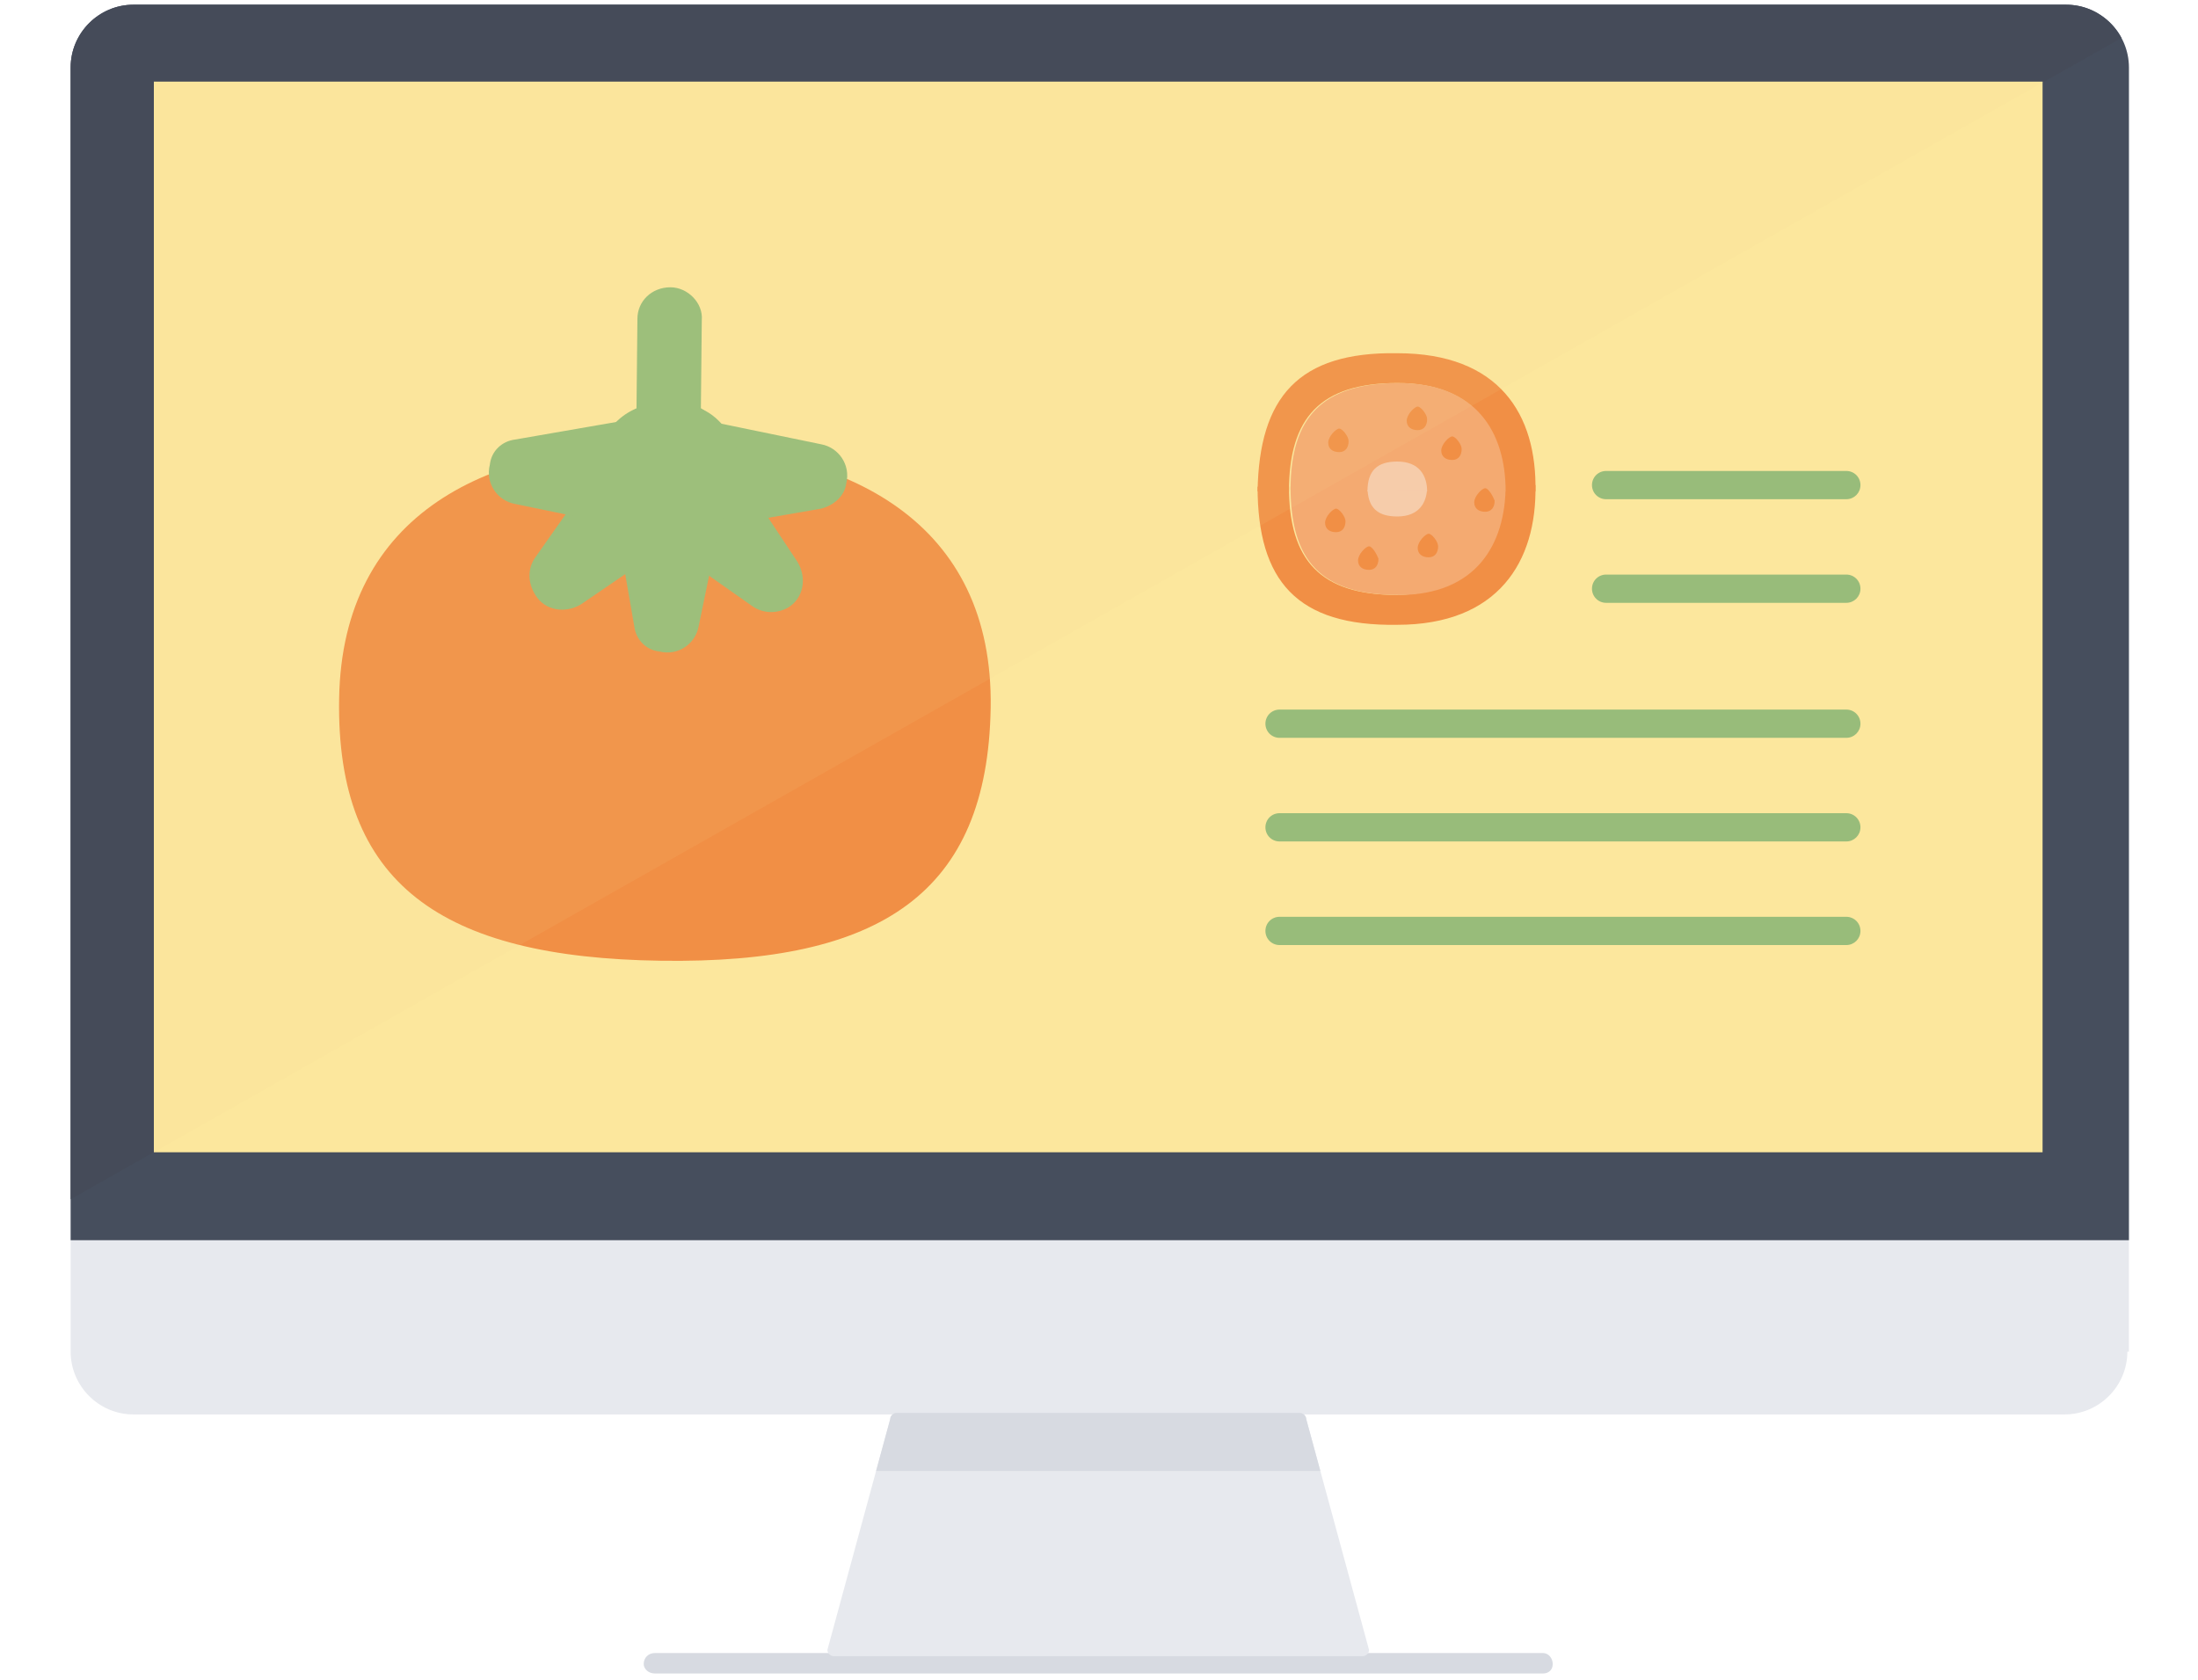 <?xml version="1.0" encoding="utf-8"?>
<svg version="1.1" xmlns="http://www.w3.org/2000/svg" xmlns:xlink="http://www.w3.org/1999/xlink" x="0" y="0"
	 viewBox="0 0 140 107" width="140" height="107" xml:space="preserve">
<g>
	<defs>
		<path id="pt-1" d="M135.5,86.1c0,2.2-1.8,4-4,4H8.5c-2.2,0-4-1.8-4-4V4.3c0-2.2,1.8-4,4-4h123.1c2.2,0,4,1.8,4,4V86.1z"/>
	</defs>
	<use xlink:href="#pt-1" fill="#E7E9EE" style="overflow:visible;"/>
	<clipPath id="pt-2">
		<use xlink:href="#pt-1"  style="overflow:visible;"/>
	</clipPath>
	<g style="clip-path:url(#pt-2);">
		<rect x="-0.1" y="-0.4" fill="#464E5D" width="140.2" height="79.4"/>
	</g>
	<g style="clip-path:url(#pt-2);">
		<polyline fill="#454B59" points="-0.1,79 -0.1,-0.4 140.1,-0.4"/>
	</g>
</g>
<path fill="#D7DAE1" d="M98.9,106c0,0.4-0.3,0.6-0.6,0.6H41.7c-0.4,0-0.7-0.3-0.7-0.6v0c0-0.4,0.3-0.7,0.7-0.7h56.6
	C98.6,105.3,98.9,105.6,98.9,106L98.9,106z"/>
<rect x="9.8" y="5.2" fill="#FCE79D" width="120.3" height="68.2"/>
<g>
	<defs>
		<path id="pt-3" d="M87.2,105.1c0,0.2-0.2,0.4-0.4,0.4H53.1c-0.2,0-0.4-0.2-0.4-0.4l4-14.7c0-0.2,0.2-0.4,0.4-0.4h25.7
			c0.2,0,0.4,0.2,0.4,0.4L87.2,105.1z"/>
	</defs>
	<use xlink:href="#pt-3" fill="#E7E9EE" style="overflow:visible;"/>
	<clipPath id="pt-4">
		<use xlink:href="#pt-3"  style="overflow:visible;"/>
	</clipPath>
	<g style="clip-path:url(#pt-4);">
		<rect x="54.9" y="88.6" fill="#D7DAE1" width="30.2" height="5.1"/>
	</g>
</g>
<path fill="#F18F45" d="M42.6,28.4c-11.5-0.2-20.8,4.3-21,16.1C21.4,56.3,28.1,61,42.1,61.2c14,0.2,20.8-4.3,21-16.1
	C63.3,33.3,54.1,28.5,42.6,28.4"/>
<path fill="#94BC79" d="M42.6,32.2C42.6,32.2,42.6,32.2,42.6,32.2c-1.2,0-2.1-1-2.1-2.1l0.1-9.8c0-1.1,0.9-2,2.1-2
	c1.1,0,2.1,1,2,2.1l-0.1,9.8C44.6,31.3,43.7,32.2,42.6,32.2z"/>
<path fill="#94BC79" d="M34.1,35.5l5.7-8.1c1.3-1.8,3.8-2.2,5.5-1c1.8,1.3,2.2,3.8,1,5.5c-0.3,0.4-0.7,0.8-1.1,1L37,38.5
	c-1,0.6-2.3,0.4-2.9-0.6C33.6,37.1,33.6,36.2,34.1,35.5"/>
<path fill="#94BC79" d="M47.9,38.6l-8.1-5.7c-1.8-1.3-2.2-3.7-1-5.5c1.3-1.8,3.7-2.2,5.5-1c0.4,0.3,0.8,0.7,1,1.1l5.5,8.3
	c0.6,1,0.4,2.3-0.6,2.9C49.5,39.1,48.6,39.1,47.9,38.6"/>
<path fill="#94BC79" d="M40.4,39.9l-1.7-9.8c-0.4-2.2,1.1-4.2,3.2-4.6c2.2-0.4,4.2,1.1,4.6,3.2c0.1,0.5,0.1,1,0,1.5l-2,9.7
	c-0.2,1.1-1.3,1.9-2.5,1.6C41.1,41.4,40.5,40.7,40.4,39.9"/>
<path fill="#94BC79" d="M52.3,32.4l-9.8,1.7c-2.2,0.4-4.2-1.1-4.6-3.2c-0.4-2.2,1.1-4.2,3.2-4.6c0.5-0.1,1-0.1,1.5,0l9.7,2
	c1.1,0.2,1.9,1.3,1.6,2.5C53.8,31.6,53.1,32.2,52.3,32.4"/>
<path fill="#94BC79" d="M32.8,28l9.8-1.7c2.2-0.4,4.2,1.1,4.6,3.2c0.4,2.2-1.1,4.2-3.2,4.6c-0.5,0.1-1,0.1-1.5,0l-9.7-2
	c-1.1-0.2-1.9-1.3-1.6-2.5C31.3,28.7,32,28.1,32.8,28"/>
<g>
	<path fill="#F18F45" d="M97.8,30.9l-2,0c0,3.8-1.9,6.9-6.8,7c-4.9,0-6.9-2.2-6.9-6.9l-2,0c0,6,2.5,8.9,8.9,8.8
		C95.4,39.8,97.9,35.8,97.8,30.9z"/>
</g>
<g>
	<path fill="#F4AA71" d="M89.1,37.9c4.9,0,6.8-3.2,6.8-7L82.2,31C82.2,35.7,84.1,37.9,89.1,37.9z"/>
</g>
<g>
	<path fill="#F6CCAA" d="M89,32.9c1.4,0,1.9-0.9,1.9-1.9l-3.8,0C87.1,32.3,87.7,32.9,89,32.9z"/>
</g>
<g>
	<path fill="#F18F45" d="M97.8,31.3l-2,0c0-3.8-1.8-6.9-6.8-6.9c-4.9,0-6.9,2.2-6.9,6.9l-2,0c0.1-6,2.6-8.9,8.9-8.8
		C95.5,22.5,97.9,26.4,97.8,31.3z"/>
</g>
<path fill="#F4AA71" d="M89.1,24.4c4.9,0,6.8,3.1,6.8,6.9l-13.7-0.1C82.2,26.6,84.2,24.4,89.1,24.4z"/>
<path fill="#F6CCAA" d="M89,29.4c1.4,0,1.9,0.9,1.9,1.9l-3.8,0C87.1,30,87.7,29.4,89,29.4z"/>
<path fill="#F18F45" d="M85.1,32.4c-0.2,0-0.7,0.5-0.7,0.9c0,0.4,0.3,0.6,0.7,0.6c0.4,0,0.6-0.3,0.6-0.7
	C85.7,32.9,85.3,32.4,85.1,32.4z"/>
<path fill="#F18F45" d="M92.5,27.8c-0.2,0-0.7,0.5-0.7,0.9c0,0.4,0.3,0.6,0.7,0.6c0.4,0,0.6-0.3,0.6-0.7
	C93.1,28.3,92.7,27.8,92.5,27.8z"/>
<path fill="#F18F45" d="M91,34c-0.2,0-0.7,0.5-0.7,0.9c0,0.4,0.3,0.6,0.7,0.6c0.4,0,0.6-0.3,0.6-0.7C91.6,34.5,91.2,34,91,34
	z"/>
<path fill="#F18F45" d="M94.6,31.1c-0.2,0-0.7,0.5-0.7,0.9c0,0.4,0.3,0.6,0.7,0.6c0.4,0,0.6-0.3,0.6-0.7
	C95.1,31.6,94.8,31.1,94.6,31.1z"/>
<path fill="#F18F45" d="M85.3,27.3c-0.2,0-0.7,0.5-0.7,0.9c0,0.4,0.3,0.6,0.7,0.6c0.4,0,0.6-0.3,0.6-0.7
	C85.9,27.8,85.5,27.3,85.3,27.3z"/>
<path fill="#F18F45" d="M90.3,25.9c-0.2,0-0.7,0.5-0.7,0.9c0,0.4,0.3,0.6,0.7,0.6c0.4,0,0.6-0.3,0.6-0.7
	C90.9,26.4,90.5,25.9,90.3,25.9z"/>
<path fill="#F18F45" d="M87.2,34.8c-0.2,0-0.7,0.5-0.7,0.9c0,0.4,0.3,0.6,0.7,0.6c0.4,0,0.6-0.3,0.6-0.7
	C87.7,35.3,87.4,34.8,87.2,34.8z"/>
<path fill="#98BC7A" d="M117.6,47H81.5c-0.5,0-0.9-0.4-0.9-0.9c0-0.5,0.4-0.9,0.9-0.9h36.1c0.5,0,0.9,0.4,0.9,0.9
	C118.5,46.6,118.1,47,117.6,47z"/>
<path fill="#98BC7A" d="M117.6,53.6H81.5c-0.5,0-0.9-0.4-0.9-0.9c0-0.5,0.4-0.9,0.9-0.9h36.1c0.5,0,0.9,0.4,0.9,0.9
	C118.5,53.2,118.1,53.6,117.6,53.6z"/>
<path fill="#98BC7A" d="M117.6,60.2H81.5c-0.5,0-0.9-0.4-0.9-0.9c0-0.5,0.4-0.9,0.9-0.9h36.1c0.5,0,0.9,0.4,0.9,0.9
	C118.5,59.8,118.1,60.2,117.6,60.2z"/>
<path fill="#98BC7A" d="M117.6,31.8h-15.3c-0.5,0-0.9-0.4-0.9-0.9c0-0.5,0.4-0.9,0.9-0.9h15.3c0.5,0,0.9,0.4,0.9,0.9
	C118.5,31.4,118.1,31.8,117.6,31.8z"/>
<path fill="#98BC7A" d="M117.6,38.4h-15.3c-0.5,0-0.9-0.4-0.9-0.9s0.4-0.9,0.9-0.9h15.3c0.5,0,0.9,0.4,0.9,0.9
	S118.1,38.4,117.6,38.4z"/>
<polygon style="opacity:0.1;" fill="#F3D98E" points="9.8,5.2 9.8,73.4 130.2,5.2 "/>
</svg>
